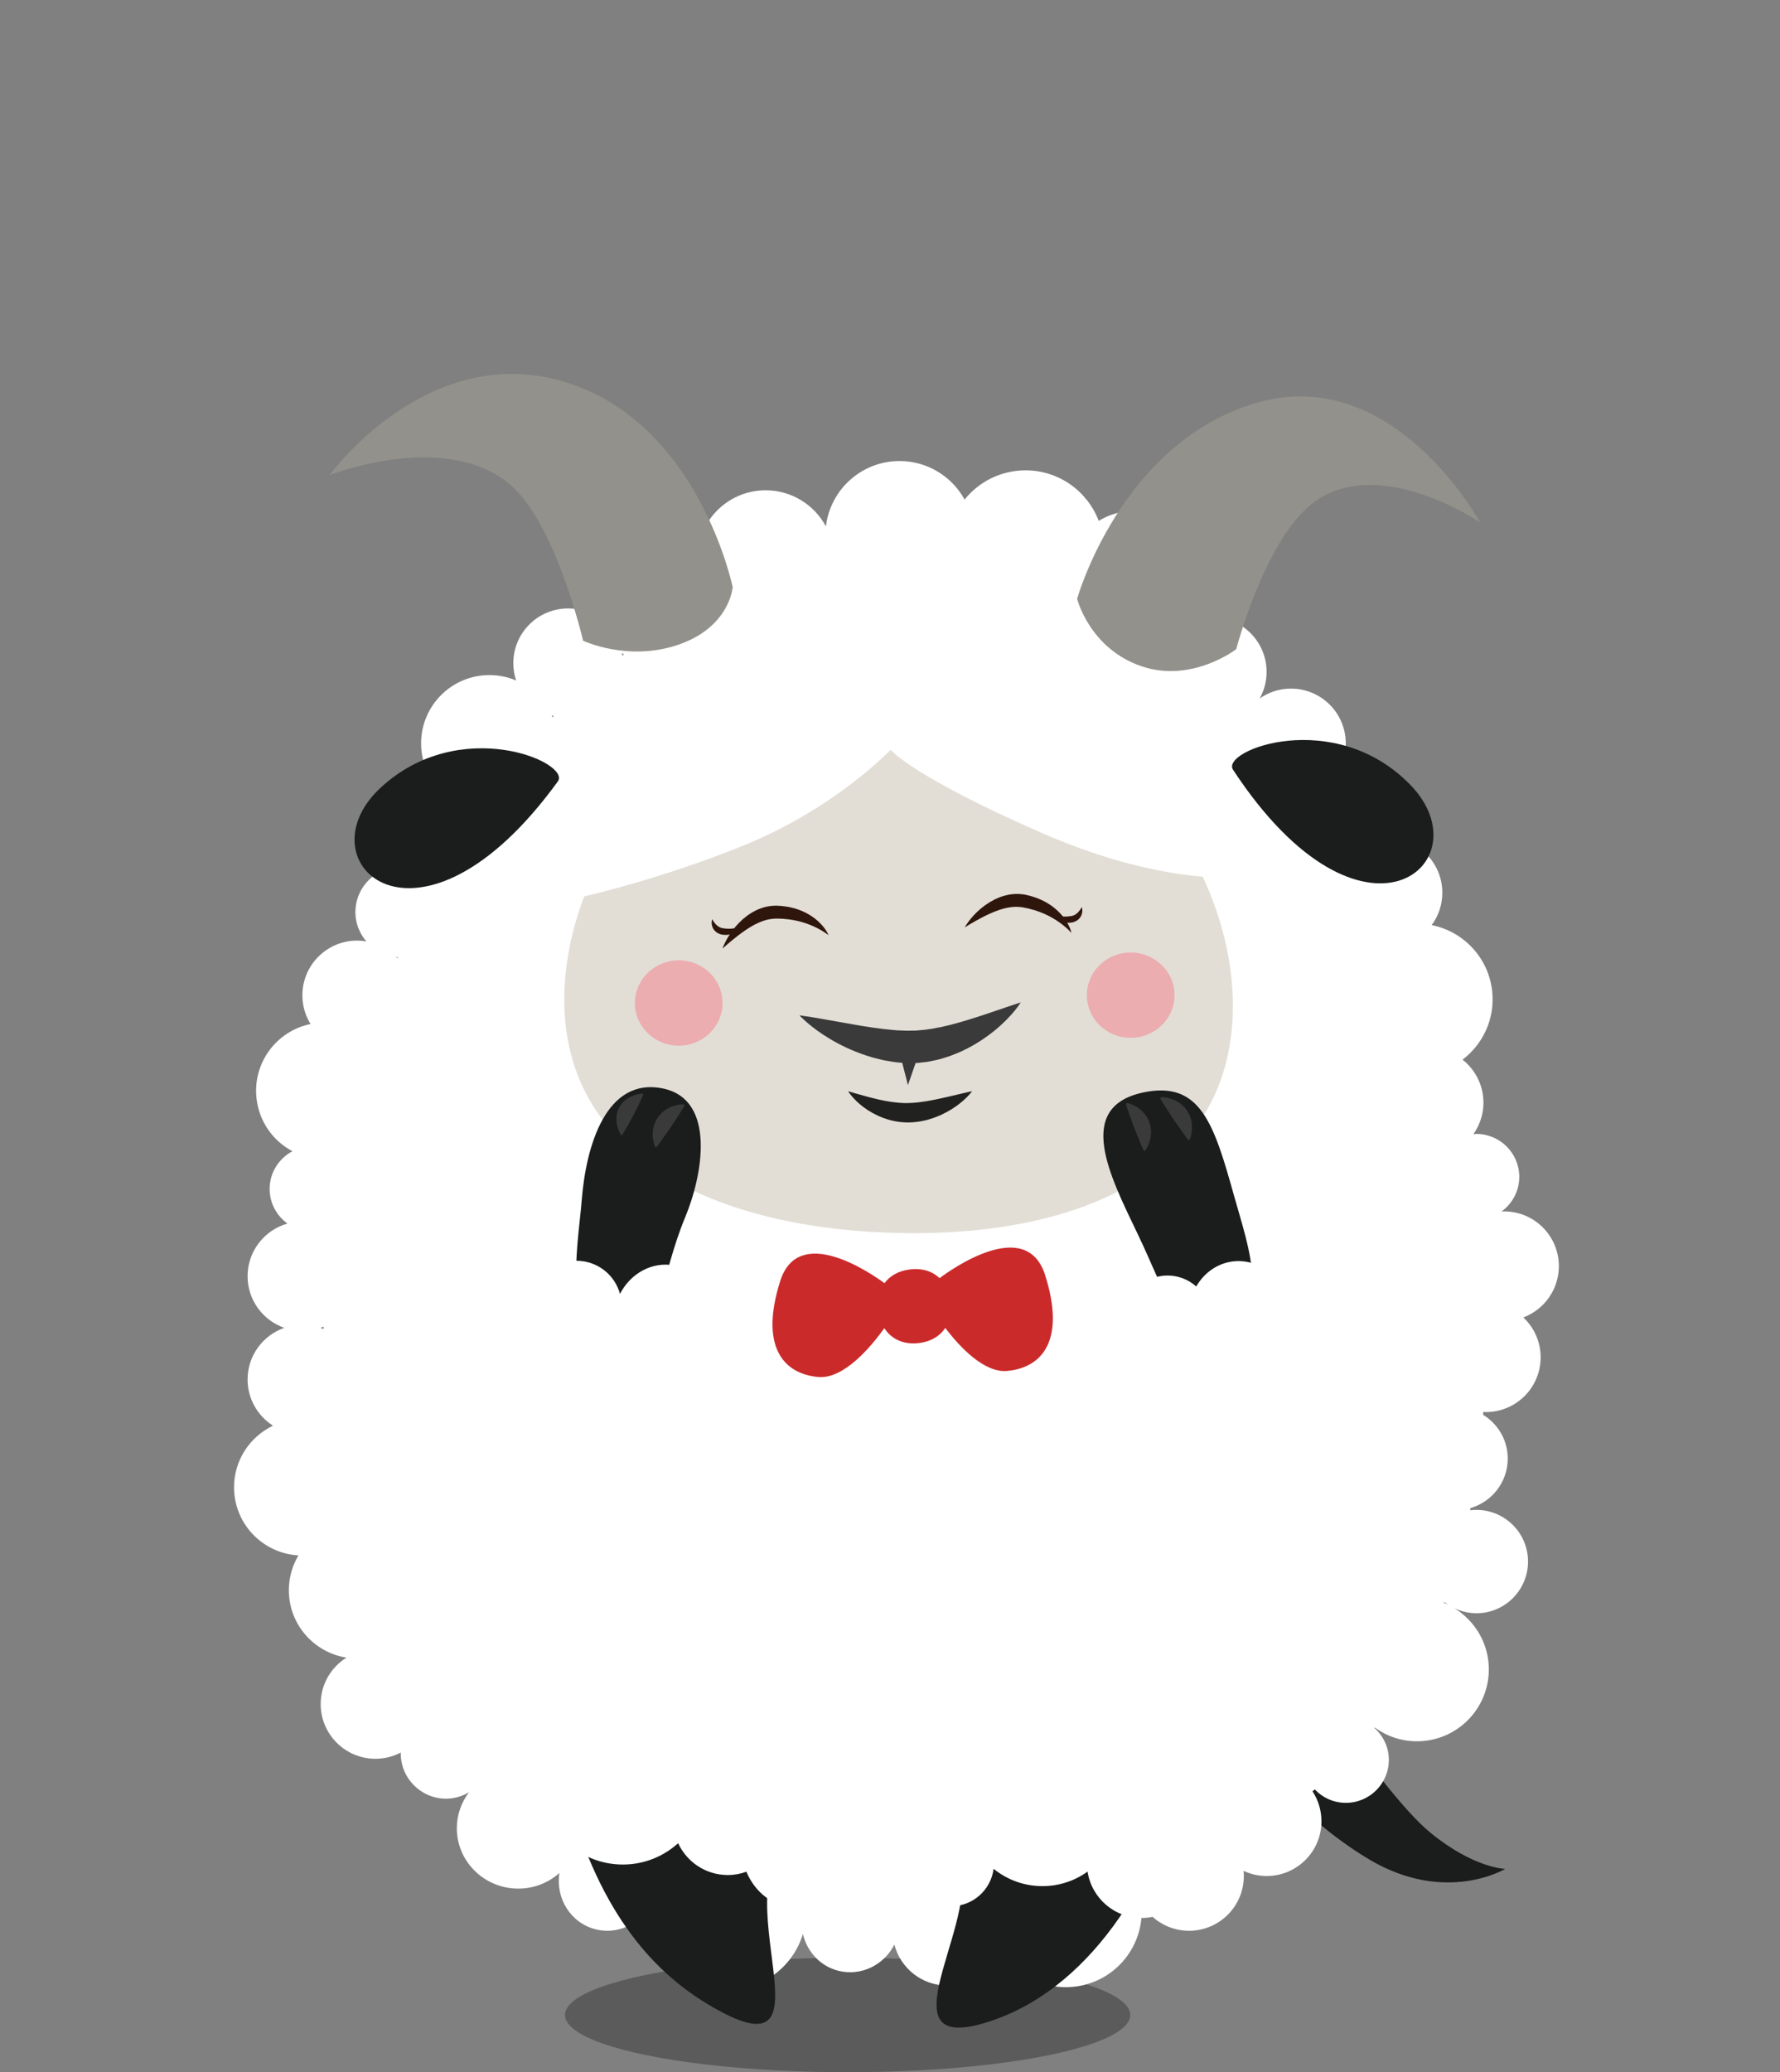 <?xml version="1.0" encoding="utf-8"?>
<!-- Generator: Adobe Illustrator 15.1.0, SVG Export Plug-In . SVG Version: 6.00 Build 0)  -->
<!DOCTYPE svg PUBLIC "-//W3C//DTD SVG 1.1//EN" "http://www.w3.org/Graphics/SVG/1.1/DTD/svg11.dtd">
<svg version="1.1" id="Layer_1" xmlns="http://www.w3.org/2000/svg" xmlns:xlink="http://www.w3.org/1999/xlink" x="0px" y="0px"
	 width="182.225px" height="212.061px" viewBox="0 0 182.225 212.061" enable-background="new 0 0 182.225 212.061"
	 xml:space="preserve">
<rect x="0" y="0" width="182.225" height="212.061" fill="#808080" stroke="none"/>
<g id="Layer_2">
</g>
<g id="Layer_1_1_">
	<ellipse opacity="0.4" fill="#232323" enable-background="new    " cx="86.773" cy="206.202" rx="28.933" ry="5.857"/>
	<g>
		<path fill="#1B1C1C" d="M130.324,166.217c0,0,10.774,16.938,16.078,21.302c4.467,3.675,7.695,3.734,7.695,3.734
			s-6.101,3.679-13.913-0.961c-7.813-4.643-12.604-11.674-12.604-11.674L130.324,166.217z"/>
		<path fill="#FFFFFF" d="M159.586,129.573c0-3.096-2.511-5.606-5.607-5.606c-0.089,0-0.176,0.01-0.265,0.014
			c1.098-0.799,1.819-2.083,1.819-3.544c0-2.432-1.973-4.398-4.402-4.398c-0.104,0-0.197,0.023-0.298,0.03
			c0.868-1.229,1.247-2.8,0.91-4.389c-0.282-1.336-1.02-2.457-2.015-3.24c2.106-1.6,3.347-4.226,3.027-7.041
			c-0.388-3.435-2.968-6.087-6.188-6.729c0.683-0.928,1.09-2.068,1.09-3.308c0-3.096-2.512-5.605-5.61-5.605
			c-0.67,0-1.311,0.124-1.906,0.339c0.438-0.683,0.699-1.489,0.699-2.36c0-2.342-1.835-4.236-4.146-4.371
			c0.675-0.925,1.076-2.062,1.076-3.293c0-3.095-2.51-5.604-5.606-5.604c-1.193,0-2.298,0.375-3.207,1.011
			c0.449-0.808,0.708-1.734,0.708-2.724c0-3.096-2.51-5.602-5.607-5.602c-0.952,0-1.848,0.239-2.634,0.657
			c1.048-1.223,1.684-2.807,1.684-4.541c0-3.859-3.134-6.99-6.998-6.99c-1.332,0-2.57,0.378-3.631,1.023
			c-1.147-3.02-4.063-5.17-7.488-5.17c-2.523,0-4.772,1.167-6.242,2.989c-1.292-2.349-3.79-3.942-6.661-3.942
			c-3.892,0-7.092,2.926-7.537,6.693c-1.178-2.201-3.499-3.699-6.171-3.699c-3.238,0-5.956,2.201-6.755,5.186
			c-1.154-0.841-2.572-1.342-4.11-1.342c-3.863,0-6.996,3.128-6.996,6.99c0,0.664,0.1,1.304,0.271,1.912
			c-0.785-0.417-1.681-0.655-2.631-0.655c-3.101,0-5.609,2.508-5.609,5.605c0,0.619,0.104,1.212,0.29,1.77
			c-0.841-0.357-1.765-0.556-2.735-0.556c-3.863,0-6.996,3.129-6.996,6.991c0,1.09,0.258,2.117,0.702,3.037
			c-2.989,0.123-5.377,2.576-5.377,5.593c0,1.613,0.688,3.063,1.777,4.084c-2.174,0.385-3.829,2.272-3.829,4.557
			c0,1.149,0.434,2.187,1.126,2.996c-0.309-0.053-0.624-0.086-0.947-0.086c-3.098,0-5.606,2.509-5.606,5.605
			c0,1.076,0.309,2.077,0.835,2.93c-3.504,0.725-5.941,4.007-5.528,7.628c0.269,2.382,1.706,4.347,3.676,5.391
			c-1.384,0.74-2.335,2.182-2.335,3.858c0,1.461,0.723,2.747,1.819,3.546c-2.353,0.667-4.076,2.822-4.076,5.387
			c0,2.443,1.569,4.519,3.756,5.284c-2.187,0.766-3.756,2.839-3.756,5.284c0,1.99,1.04,3.732,2.603,4.728
			c-2.357,1.125-3.99,3.521-3.99,6.306c0,3.723,2.917,6.759,6.593,6.97c-0.621,1.044-0.983,2.26-0.983,3.563
			c0,3.489,2.559,6.371,5.9,6.896c-1.584,0.99-2.641,2.744-2.641,4.748c0,3.097,2.512,5.604,5.609,5.604
			c0.938,0,1.819-0.233,2.597-0.64c-0.002,0.029-0.01,0.057-0.01,0.085c0,2.562,2.076,4.638,4.643,4.638
			c0.858,0,1.654-0.25,2.346-0.657c-0.78,1.029-1.248,2.3-1.248,3.681c0,3.413,2.818,6.179,6.294,6.179
			c1.621,0,3.095-0.607,4.211-1.597c-0.411,2.609,1.165,5.132,3.721,5.767c2.201,0.547,4.412-0.492,5.535-2.385
			c-0.013,0.185-0.027,0.367-0.027,0.554c0,4.423,3.59,8.011,8.019,8.011c3.625,0,6.687-2.408,7.677-5.708
			c0.421,1.8,1.767,3.304,3.651,3.772c2.318,0.573,4.656-0.599,5.712-2.683c0.629,2.409,2.813,4.189,5.421,4.189
			c2.494,0,4.605-1.628,5.335-3.877c1.464,2.685,4.45,4.358,7.682,3.994c4.256-0.481,7.313-4.32,6.835-8.574
			c-0.001-0.013-0.005-0.022-0.007-0.034c0.958,1.72,2.794,2.886,4.904,2.886c3.097,0,5.607-2.511,5.607-5.604
			c0-0.179-0.012-0.354-0.026-0.528c0.719,0.335,1.52,0.528,2.364,0.528c3.098,0,5.607-2.509,5.607-5.604
			c0-1.134-0.339-2.187-0.918-3.067c0.077-0.064,0.159-0.123,0.236-0.188c0.802,0.841,1.926,1.371,3.18,1.371
			c2.433,0,4.401-1.969,4.401-4.398c0-1.302-0.577-2.46-1.479-3.265c0.013-0.015,0.023-0.03,0.035-0.045
			c1.214,0.883,2.704,1.409,4.32,1.409c4.063,0,7.36-3.293,7.36-7.355c0-2.646-1.406-4.961-3.509-6.256
			c0.854,0.398,1.817,0.589,2.823,0.477c2.906-0.329,4.994-2.95,4.665-5.854c-0.327-2.902-2.95-4.989-5.854-4.66
			c-0.017,0.002-0.029,0.008-0.045,0.01c0.016-0.074,0.029-0.15,0.045-0.227c2.427-0.708,4.072-3.065,3.778-5.661
			c-0.189-1.677-1.157-3.063-2.49-3.887c0.007-0.096,0.01-0.196,0.017-0.292c0.089,0.004,0.177,0.014,0.267,0.014
			c3.098,0,5.607-2.508,5.607-5.604c0-1.61-0.683-3.058-1.771-4.078C158.07,134.018,159.586,131.975,159.586,129.573z
			 M56.567,73.404c-0.025-0.064-0.057-0.126-0.085-0.189c0.069,0.021,0.143,0.036,0.212,0.056
			C56.651,73.313,56.61,73.36,56.567,73.404z M40.685,98.069c-0.042-0.045-0.082-0.093-0.125-0.137
			c0.06,0.006,0.116,0.014,0.176,0.018C40.719,97.99,40.701,98.029,40.685,98.069z M33.728,125.734
			c-0.008-0.004-0.015-0.009-0.021-0.014c0.009-0.005,0.017-0.009,0.023-0.013C33.729,125.717,33.729,125.726,33.728,125.734z
			 M33.132,136.003c-0.106-0.045-0.218-0.081-0.327-0.12c0.111-0.039,0.224-0.075,0.332-0.121
			C33.135,135.842,33.133,135.922,33.132,136.003z M63.707,67.098c-0.013-0.085-0.023-0.172-0.039-0.256
			c0.065,0.045,0.138,0.083,0.206,0.125C63.817,67.01,63.763,67.055,63.707,67.098z M119.265,65.502
			c0.134-0.067,0.265-0.14,0.394-0.216c-0.083,0.105-0.165,0.21-0.24,0.321C119.366,65.572,119.316,65.537,119.265,65.502z
			 M67.242,192.045c0.025,0.008,0.054,0.017,0.079,0.024c-0.023,0.049-0.048,0.098-0.07,0.146
			C67.249,192.159,67.246,192.102,67.242,192.045z M148.326,164.257c-0.168-0.083-0.339-0.164-0.514-0.234
			c0.011-0.026,0.02-0.054,0.028-0.08C147.993,164.062,148.163,164.154,148.326,164.257z"/>
		<path fill="#E2DED6" d="M57.777,101.557c-0.483,16.318,14.618,24.011,33.516,24.603c18.896,0.594,34.429-6.137,34.913-22.455
			c0.485-16.32-14.506-34.813-33.402-35.408C73.906,67.704,58.263,85.238,57.777,101.557z"/>
		<path fill="#3A3A3A" d="M81.844,103.902c0,0,0.1,0.016,0.286,0.042c0.185,0.031,0.455,0.063,0.794,0.117
			c0.332,0.057,0.739,0.124,1.201,0.203c0.455,0.082,0.971,0.172,1.531,0.271c0.554,0.104,1.147,0.209,1.771,0.313
			c0.621,0.11,1.273,0.215,1.938,0.313c0.666,0.095,1.347,0.181,2.023,0.237c0.168,0.015,0.339,0.03,0.509,0.043l0.502,0.018
			l0.504,0.02l0.489-0.014h0.246h0.063h0.03c-0.028,0.002,0.075-0.006-0.063,0.007l0.009-0.002l0.019-0.002l0.142-0.012l0.566-0.051
			l0.277-0.022l0.227-0.035l0.452-0.062c0.145-0.014,0.32-0.063,0.48-0.093c0.163-0.03,0.325-0.059,0.487-0.088
			c0.325-0.076,0.646-0.158,0.969-0.227c0.321-0.086,0.637-0.174,0.945-0.256c0.312-0.092,0.616-0.182,0.912-0.271
			c0.599-0.185,1.169-0.365,1.696-0.544c1.081-0.366,1.982-0.67,2.613-0.886c0.326-0.107,0.584-0.194,0.761-0.25
			c0.178-0.059,0.271-0.088,0.271-0.088s-0.209,0.347-0.651,0.889c-0.445,0.539-1.128,1.265-2.057,2.018
			c-0.468,0.375-0.992,0.758-1.576,1.129c-0.289,0.189-0.605,0.354-0.923,0.538c-0.318,0.18-0.666,0.328-1.008,0.498
			c-0.354,0.157-0.724,0.294-1.096,0.435c-0.391,0.125-0.76,0.255-1.186,0.353c-0.218,0.045-0.436,0.093-0.653,0.141l-0.33,0.066
			l-0.284,0.037l-0.563,0.064l-0.144,0.017l-0.106,0.008h-0.038L93.8,108.78l-0.323,0.007l-0.648,0.004
			c-0.211-0.005-0.419-0.03-0.63-0.044c-0.207-0.017-0.42-0.031-0.624-0.06c-0.203-0.035-0.406-0.067-0.606-0.101
			c-0.405-0.054-0.794-0.152-1.173-0.25c-0.387-0.086-0.752-0.202-1.113-0.321c-0.719-0.232-1.39-0.508-2.01-0.793
			c-0.617-0.288-1.188-0.593-1.695-0.896c-1.021-0.607-1.807-1.209-2.334-1.665c-0.268-0.222-0.461-0.422-0.599-0.55
			C81.911,103.981,81.844,103.902,81.844,103.902z"/>
		<polygon fill="#3A3A3A" points="94.643,106.157 92.95,111.042 91.657,106.034 		"/>
		<path fill="#212120" d="M86.827,111.672c0,0,0.054,0.017,0.155,0.045c0.101,0.032,0.253,0.067,0.433,0.129
			c0.368,0.103,0.884,0.254,1.483,0.415c0.302,0.08,0.623,0.16,0.96,0.237c0.338,0.077,0.688,0.15,1.052,0.211
			c0.359,0.059,0.728,0.109,1.096,0.14c0.366,0.026,0.746,0.047,1.097,0.024c0.214-0.008,0.438-0.012,0.594-0.036
			c0.172-0.02,0.349-0.024,0.541-0.058c0.377-0.048,0.753-0.109,1.117-0.18c0.186-0.031,0.364-0.071,0.543-0.108
			c0.182-0.033,0.354-0.075,0.526-0.113c0.345-0.071,0.672-0.15,0.979-0.225c0.625-0.146,1.146-0.265,1.515-0.352
			c0.185-0.048,0.339-0.072,0.439-0.099c0.103-0.021,0.158-0.032,0.158-0.032s-0.032,0.048-0.098,0.13
			c-0.07,0.079-0.166,0.205-0.305,0.344c-0.271,0.289-0.683,0.671-1.229,1.059c-0.274,0.191-0.582,0.391-0.921,0.574
			c-0.341,0.186-0.71,0.366-1.11,0.517c-0.196,0.085-0.407,0.15-0.62,0.214c-0.106,0.033-0.214,0.066-0.319,0.1l-0.336,0.075
			c-0.425,0.103-1.006,0.165-1.387,0.179c-0.501,0.016-0.974-0.019-1.438-0.101c-0.462-0.076-0.901-0.204-1.313-0.354
			c-0.407-0.149-0.784-0.331-1.131-0.52c-0.169-0.1-0.334-0.194-0.488-0.294c-0.15-0.106-0.299-0.203-0.436-0.306
			c-0.27-0.206-0.503-0.406-0.703-0.598c-0.198-0.188-0.355-0.37-0.486-0.519C86.942,111.872,86.827,111.672,86.827,111.672z"/>
		<path fill="#1B1C1C" d="M121.087,181.6c-21.273-0.397-42.548-0.794-63.821-1.19c2.535,11.262,7.046,19.774,15.115,24.644
			c14.39,8.686,0.571-12.609,9.289-17.101c2.999-1.545,13.396-2.08,16.16,2.075c3.498,5.26-7.961,20.092,2.724,17.063
			C111.511,203.984,118.476,192.144,121.087,181.6z"/>
		<path fill="#CB2A2B" d="M106.99,130.479c-1.932-6.065-9.652-0.544-10.803,0.318c-0.715-0.679-1.729-1.045-3.016-0.893
			c-1.202,0.143-2.075,0.667-2.623,1.41c-1.5-1.102-8.813-6.092-10.676-0.214c-2.079,6.562,0.209,9.468,3.876,9.814
			c2.626,0.247,5.41-3.081,6.785-4.997c0.69,1.072,1.892,1.717,3.53,1.523c1.271-0.15,2.167-0.731,2.707-1.542
			c1.479,1.934,3.981,4.624,6.354,4.396C106.794,139.946,109.077,137.038,106.99,130.479z"/>
		<path fill="#2F160C" d="M73.974,97.065c0,0,0.014-0.052,0.049-0.145c0.038-0.088,0.087-0.226,0.17-0.388
			c0.155-0.33,0.408-0.79,0.782-1.299c0.189-0.253,0.413-0.517,0.666-0.781c0.131-0.131,0.269-0.262,0.412-0.393
			c0.15-0.125,0.305-0.251,0.47-0.375c0.335-0.238,0.707-0.463,1.12-0.637c0.413-0.172,0.865-0.303,1.34-0.343l0.354-0.022
			l0.045-0.002l0.01-0.001h0.036l0.021,0.002l0.074,0.004l0.15,0.007c0.207,0.013,0.389,0.015,0.62,0.054
			c0.448,0.052,0.859,0.15,1.25,0.272c0.781,0.249,1.454,0.635,1.954,1.041c0.254,0.197,0.464,0.406,0.638,0.602
			c0.177,0.188,0.307,0.376,0.409,0.528c0.207,0.309,0.277,0.508,0.277,0.508s-0.167-0.13-0.464-0.321
			c-0.147-0.096-0.332-0.203-0.541-0.316c-0.104-0.061-0.218-0.119-0.341-0.171c-0.119-0.063-0.244-0.119-0.38-0.174
			c-0.263-0.115-0.556-0.22-0.865-0.316c-0.309-0.095-0.64-0.174-0.981-0.238c-0.346-0.063-0.706-0.105-1.048-0.132
			c-0.162-0.022-0.386-0.009-0.579-0.022l-0.151-0.002l-0.075-0.002h-0.02h-0.004c0.052,0.001,0.011,0,0.021,0l-0.009,0.002
			l-0.031,0.001l-0.249,0.022c-0.333,0.02-0.668,0.112-0.996,0.22c-0.164,0.05-0.32,0.133-0.484,0.193
			c-0.159,0.071-0.311,0.16-0.47,0.232c-0.149,0.091-0.302,0.175-0.447,0.263c-0.145,0.092-0.283,0.186-0.421,0.274
			c-0.272,0.188-0.527,0.374-0.763,0.558c-0.469,0.36-0.854,0.688-1.122,0.922C74.129,96.93,73.974,97.065,73.974,97.065z"/>
		<path fill="#2F160C" d="M98.767,94.901c0,0,0.023-0.047,0.074-0.133c0.054-0.08,0.126-0.208,0.235-0.354
			c0.211-0.296,0.541-0.704,1-1.139c0.231-0.216,0.495-0.437,0.793-0.652c0.15-0.103,0.311-0.208,0.475-0.312
			c0.17-0.098,0.344-0.195,0.528-0.287c0.373-0.176,0.776-0.332,1.217-0.429c0.437-0.096,0.905-0.146,1.377-0.102l0.354,0.041
			l0.043,0.003l0.012,0.002l0.038,0.008l0.017,0.003l0.073,0.018l0.146,0.034c0.201,0.049,0.378,0.083,0.602,0.161
			c0.433,0.13,0.817,0.301,1.181,0.489c0.727,0.382,1.317,0.881,1.742,1.369c0.214,0.241,0.387,0.482,0.521,0.705
			c0.141,0.217,0.235,0.423,0.312,0.592c0.146,0.339,0.182,0.549,0.182,0.549s-0.141-0.157-0.397-0.397
			c-0.13-0.121-0.29-0.259-0.479-0.409c-0.092-0.076-0.192-0.153-0.304-0.229c-0.106-0.077-0.222-0.159-0.343-0.236
			c-0.24-0.16-0.51-0.315-0.797-0.463c-0.287-0.148-0.6-0.284-0.926-0.41c-0.33-0.123-0.676-0.229-1.01-0.311
			c-0.155-0.054-0.375-0.079-0.563-0.125l-0.149-0.031l-0.074-0.017l-0.019-0.003h-0.005c0.05,0.01,0.012,0.001,0.021,0.003h-0.008
			l-0.031-0.003l-0.249-0.021c-0.332-0.041-0.677-0.008-1.019,0.042c-0.172,0.019-0.341,0.073-0.516,0.104
			c-0.168,0.041-0.333,0.104-0.501,0.146c-0.165,0.06-0.326,0.12-0.483,0.177c-0.159,0.068-0.315,0.133-0.466,0.198
			c-0.302,0.139-0.585,0.275-0.849,0.414c-0.523,0.273-0.961,0.529-1.268,0.71C98.944,94.795,98.767,94.901,98.767,94.901z"/>
		<path fill="#ECADB0" d="M73.974,102.644c0,2.412-2.009,4.368-4.49,4.368c-2.479,0-4.489-1.956-4.489-4.368
			c0-2.416,2.011-4.372,4.489-4.372C71.965,98.272,73.974,100.228,73.974,102.644z"/>
		<ellipse fill="#ECADB0" cx="115.753" cy="101.84" rx="4.489" ry="4.368"/>
		<path fill="#1B1C1C" d="M124.192,135.416c6.297-0.664,3.635-7.711,2.153-13.007c-2.071-7.422-3.455-11.853-9.305-10.613
			c-7.111,1.505-3.355,8.661-0.56,14.509C119.463,132.528,119.913,135.866,124.192,135.416z"/>
		<path fill="#FFFFFF" d="M131.986,134.263c-0.228-3.078-2.71-5.404-5.549-5.197c-1.701,0.126-3.139,1.137-3.973,2.585
			c-1.722-1.536-4.354-1.5-6.014,0.147c-1.726,1.711-1.739,4.495-0.03,6.221c1.712,1.725,4.496,1.735,6.223,0.024
			c0.032-0.031,0.056-0.07,0.086-0.104c1.026,1.489,2.702,2.406,4.527,2.271C130.096,140.003,132.214,137.34,131.986,134.263z"/>
		<path fill="#1B1C1C" d="M63.688,135.875c-6.332,0.044-4.568-7.627-4.13-13.107c0.44-5.483,2.482-12.607,8.333-11.373
			c5.428,1.144,4.05,8.85,2.271,13.126C67.515,130.892,67.989,135.847,63.688,135.875z"/>
		<path fill="#FFFFFF" d="M69.041,129.503c-2.266-0.439-4.494,0.806-5.569,2.906c-0.255-0.91-0.778-1.754-1.576-2.387
			c-2.012-1.59-4.928-1.252-6.518,0.756c-1.59,2.01-1.247,4.927,0.764,6.518c2.009,1.589,4.926,1.249,6.516-0.758
			c0.096-0.121,0.16-0.254,0.242-0.38c0.368,2.146,1.903,3.906,4.021,4.317c2.795,0.541,5.534-1.479,6.122-4.51
			C73.627,132.938,71.838,130.042,69.041,129.503z"/>
		<path fill="#1B1C1C" d="M57.105,79.97c1.408-1.94-10.063-6.903-18.188,0.686C30.795,88.244,42.852,99.613,57.105,79.97z"/>
		<path fill="#1B1C1C" d="M126.23,78.772c-1.313-2,10.374-6.431,18.137,1.531C152.128,88.259,139.558,99.058,126.23,78.772z"/>
		<path fill="#93918B" d="M59.692,65.564c0,0,4.525,2.157,9.662,0.444c5.363-1.79,5.653-5.923,5.653-5.923
			s-3.502-17.067-17.455-21.077C43.599,35,33.748,48.612,33.748,48.612s11.572-4.552,18.284,0.808
			C56.842,53.262,59.692,65.564,59.692,65.564z"/>
		<path fill="#93918B" d="M126.556,66.433c0,0-4.503,3.479-9.64,1.766c-5.364-1.788-6.648-6.918-6.648-6.918
			s4.497-16.071,18.451-20.082c13.951-4.009,22.806,12.261,22.806,12.261s-10.579-7.209-17.286-1.85
			C129.43,55.451,126.556,66.433,126.556,66.433z"/>
		<path fill="#3A3A3A" d="M67.044,117.325c0,0-0.011-0.032-0.034-0.094c-0.018-0.057-0.055-0.15-0.073-0.249
			c-0.023-0.103-0.059-0.228-0.077-0.361c-0.02-0.133-0.031-0.278-0.038-0.43c-0.011-0.3,0.021-0.623,0.105-0.934
			c0.018-0.082,0.047-0.152,0.074-0.23c0.023-0.078,0.057-0.152,0.093-0.227c0.063-0.149,0.153-0.285,0.235-0.425
			c0.099-0.13,0.193-0.262,0.308-0.377c0.11-0.12,0.234-0.228,0.363-0.323c0.255-0.196,0.545-0.346,0.826-0.449
			c0.141-0.053,0.278-0.094,0.41-0.124c0.13-0.034,0.259-0.051,0.361-0.066c0.099-0.019,0.2-0.019,0.259-0.027
			c0.063-0.002,0.1-0.002,0.1-0.002l0.138,0.093c0,0-0.043,0.07-0.114,0.192c-0.072,0.122-0.171,0.302-0.306,0.508
			c-0.263,0.409-0.615,0.957-0.968,1.502c-0.376,0.533-0.75,1.065-1.032,1.463c-0.139,0.199-0.271,0.357-0.356,0.473
			c-0.086,0.112-0.136,0.176-0.136,0.176L67.044,117.325z"/>
		<path fill="#3A3A3A" d="M63.539,116.093c0,0-0.018-0.028-0.045-0.084c-0.023-0.051-0.078-0.137-0.111-0.227
			c-0.037-0.092-0.091-0.208-0.121-0.326c-0.04-0.121-0.082-0.257-0.107-0.396c-0.054-0.278-0.07-0.577-0.033-0.87
			c0.018-0.149,0.048-0.292,0.09-0.436c0.043-0.142,0.103-0.276,0.17-0.407c0.069-0.13,0.148-0.255,0.239-0.371
			c0.094-0.116,0.192-0.225,0.305-0.321c0.221-0.197,0.478-0.355,0.737-0.47c0.125-0.058,0.262-0.102,0.383-0.139
			c0.114-0.043,0.239-0.064,0.337-0.087c0.093-0.022,0.193-0.029,0.25-0.038c0.06-0.008,0.09-0.013,0.09-0.013l0.15,0.077
			c0,0-0.117,0.272-0.303,0.674c-0.096,0.2-0.202,0.437-0.326,0.682c-0.125,0.247-0.26,0.512-0.392,0.773
			c-0.14,0.26-0.28,0.518-0.412,0.762c-0.13,0.244-0.264,0.465-0.371,0.659c-0.225,0.382-0.385,0.632-0.385,0.631L63.539,116.093z"
			/>
		<path fill="#3A3A3A" d="M118.896,112.278c0,0,0.033,0,0.1,0.004c0.058,0.005,0.157,0.006,0.259,0.025
			c0.102,0.015,0.232,0.031,0.362,0.063c0.131,0.032,0.27,0.074,0.413,0.125c0.281,0.104,0.568,0.253,0.826,0.449
			c0.066,0.045,0.124,0.102,0.186,0.154c0.062,0.052,0.12,0.108,0.175,0.17c0.115,0.113,0.209,0.249,0.305,0.378
			c0.085,0.142,0.172,0.277,0.234,0.429c0.071,0.146,0.125,0.301,0.165,0.457c0.086,0.312,0.117,0.632,0.106,0.932
			c-0.005,0.153-0.019,0.296-0.039,0.431c-0.017,0.13-0.051,0.256-0.073,0.359c-0.02,0.101-0.057,0.192-0.071,0.248
			c-0.024,0.062-0.034,0.094-0.034,0.094l-0.138,0.094c0,0-0.052-0.064-0.138-0.177c-0.085-0.114-0.218-0.272-0.354-0.474
			c-0.282-0.398-0.659-0.931-1.033-1.463c-0.353-0.547-0.705-1.094-0.971-1.505c-0.133-0.203-0.229-0.384-0.302-0.505
			c-0.073-0.125-0.115-0.194-0.115-0.194L118.896,112.278z"/>
		<path fill="#3A3A3A" d="M115.401,112.871c0,0,0.035,0.007,0.1,0.025c0.055,0.02,0.15,0.042,0.243,0.083
			c0.098,0.039,0.223,0.084,0.34,0.146c0.12,0.059,0.245,0.129,0.373,0.212c0.253,0.164,0.496,0.375,0.701,0.621
			c0.059,0.06,0.101,0.125,0.146,0.193c0.052,0.063,0.094,0.132,0.133,0.203c0.086,0.137,0.146,0.288,0.212,0.438
			c0.051,0.153,0.104,0.308,0.132,0.466c0.032,0.159,0.051,0.32,0.056,0.481c0.011,0.32-0.03,0.641-0.108,0.932
			c-0.04,0.144-0.085,0.28-0.135,0.406c-0.047,0.124-0.109,0.24-0.155,0.334c-0.041,0.091-0.099,0.172-0.126,0.224
			c-0.036,0.056-0.056,0.083-0.056,0.083l-0.155,0.061c0,0-0.032-0.075-0.092-0.205c-0.057-0.129-0.148-0.312-0.238-0.537
			c-0.185-0.451-0.428-1.05-0.672-1.651c-0.221-0.61-0.437-1.222-0.603-1.681c-0.082-0.229-0.136-0.426-0.18-0.56
			c-0.043-0.137-0.067-0.214-0.067-0.214L115.401,112.871z"/>
		<path fill="#2F160C" d="M75.695,94.845c0,0-0.013,0.061-0.07,0.158c-0.029,0.044-0.063,0.107-0.118,0.162
			c-0.052,0.051-0.107,0.127-0.19,0.175c-0.077,0.056-0.163,0.125-0.265,0.165c-0.101,0.043-0.211,0.099-0.329,0.115
			c-0.118,0.022-0.244,0.06-0.372,0.052c-0.132-0.002-0.238,0.004-0.396-0.021c-0.06-0.011-0.106-0.019-0.172-0.037
			c-0.071-0.023-0.146-0.051-0.216-0.078c-0.128-0.061-0.242-0.141-0.341-0.231c-0.097-0.096-0.173-0.197-0.229-0.302
			c-0.057-0.103-0.089-0.208-0.111-0.304c-0.046-0.192-0.034-0.352-0.015-0.461c0.019-0.108,0.046-0.166,0.046-0.166
			s0.118,0.228,0.313,0.464c0.05,0.06,0.109,0.115,0.168,0.168c0.062,0.051,0.128,0.096,0.193,0.138
			c0.039,0.018,0.075,0.035,0.108,0.057c0.039,0.012,0.076,0.024,0.114,0.042c0.038,0.01,0.071,0.017,0.104,0.031
			c0.044,0.011,0.108,0.021,0.162,0.027c0.065,0.015,0.188,0.016,0.276,0.029c0.097,0.02,0.188,0.004,0.281,0.011
			c0.096,0.009,0.181-0.007,0.269-0.012c0.089,0,0.168-0.021,0.245-0.03C75.463,94.944,75.695,94.845,75.695,94.845z"/>
		<path fill="#2F160C" d="M107.961,93.602c0,0,0.233,0.096,0.543,0.151c0.08,0.009,0.158,0.031,0.248,0.031
			c0.087,0.003,0.173,0.021,0.267,0.011c0.094-0.007,0.187,0.01,0.284-0.011c0.089-0.014,0.211-0.015,0.275-0.028
			c0.054-0.01,0.118-0.017,0.163-0.028c0.032-0.016,0.066-0.022,0.103-0.03c0.038-0.016,0.076-0.032,0.116-0.043
			c0.033-0.02,0.07-0.038,0.106-0.054c0.067-0.043,0.136-0.088,0.193-0.14c0.061-0.055,0.118-0.108,0.167-0.167
			c0.197-0.233,0.316-0.465,0.316-0.465s0.026,0.058,0.047,0.167c0.016,0.107,0.028,0.271-0.019,0.46
			c-0.019,0.098-0.055,0.2-0.11,0.307c-0.058,0.104-0.134,0.205-0.23,0.301c-0.098,0.09-0.212,0.172-0.34,0.23
			c-0.07,0.028-0.141,0.058-0.214,0.079c-0.067,0.018-0.115,0.025-0.172,0.037c-0.158,0.023-0.268,0.019-0.398,0.021
			c-0.125,0.008-0.251-0.03-0.37-0.053c-0.12-0.017-0.229-0.072-0.33-0.115c-0.104-0.039-0.188-0.109-0.268-0.163
			c-0.078-0.05-0.134-0.126-0.189-0.178c-0.053-0.055-0.088-0.117-0.116-0.16C107.978,93.662,107.961,93.602,107.961,93.602z"/>
		<path fill="#FFFFFF" d="M91.13,61.731c-7.314,0.664-22.757,6.851-28.321,19.811c-5.565,12.962-4.419,10.521-4.419,10.521
			s8.596-1.805,17.893-5.608c9.299-3.805,14.894-9.728,14.894-9.728s2.201,2.731,15.653,8.591
			c10.431,4.543,17.604,4.457,17.604,4.457S115.704,59.499,91.13,61.731z"/>
		<path fill="#FFFFFF" d="M125.39,179.98c0-4.854-9.132-8.789-20.398-8.789c-4.784,0-9.174,0.714-12.652,1.901
			c-0.789-2.139-2.842-3.667-5.257-3.667c-1.612,0-3.062,0.684-4.084,1.771c-1.27-2.338-3.746-3.926-6.597-3.926
			c-4.144,0-7.5,3.354-7.5,7.493c0,0.317,0.026,0.629,0.064,0.937c-1.435-1.121-3.236-1.794-5.198-1.794
			c-4.675,0-8.462,3.781-8.462,8.449c0,4.671,3.787,8.452,8.462,8.452c2.178,0,4.156-0.829,5.655-2.182
			c0.89,1.92,2.83,3.255,5.087,3.255c0.668,0,1.306-0.123,1.9-0.337c0.905,2.158,2.827,3.652,5.061,3.652
			c2.733,0,5.007-2.231,5.513-5.187c1.327,1.301,3.144,2.104,5.148,2.104c0.368,0,0.728-0.036,1.081-0.088
			c0.573,1.762,2.211,3.045,4.166,3.045c2.232,0,4.058-1.669,4.342-3.824c1.366,1.106,3.105,1.771,5.002,1.771
			c1.723,0,3.313-0.554,4.614-1.483c0.416,2.685,2.73,4.742,5.534,4.742c3.098,0,5.607-2.509,5.607-5.604
			c0-1.978-1.026-3.712-2.576-4.709C123.297,184.395,125.39,182.296,125.39,179.98z"/>
	</g>
</g>
</svg>
